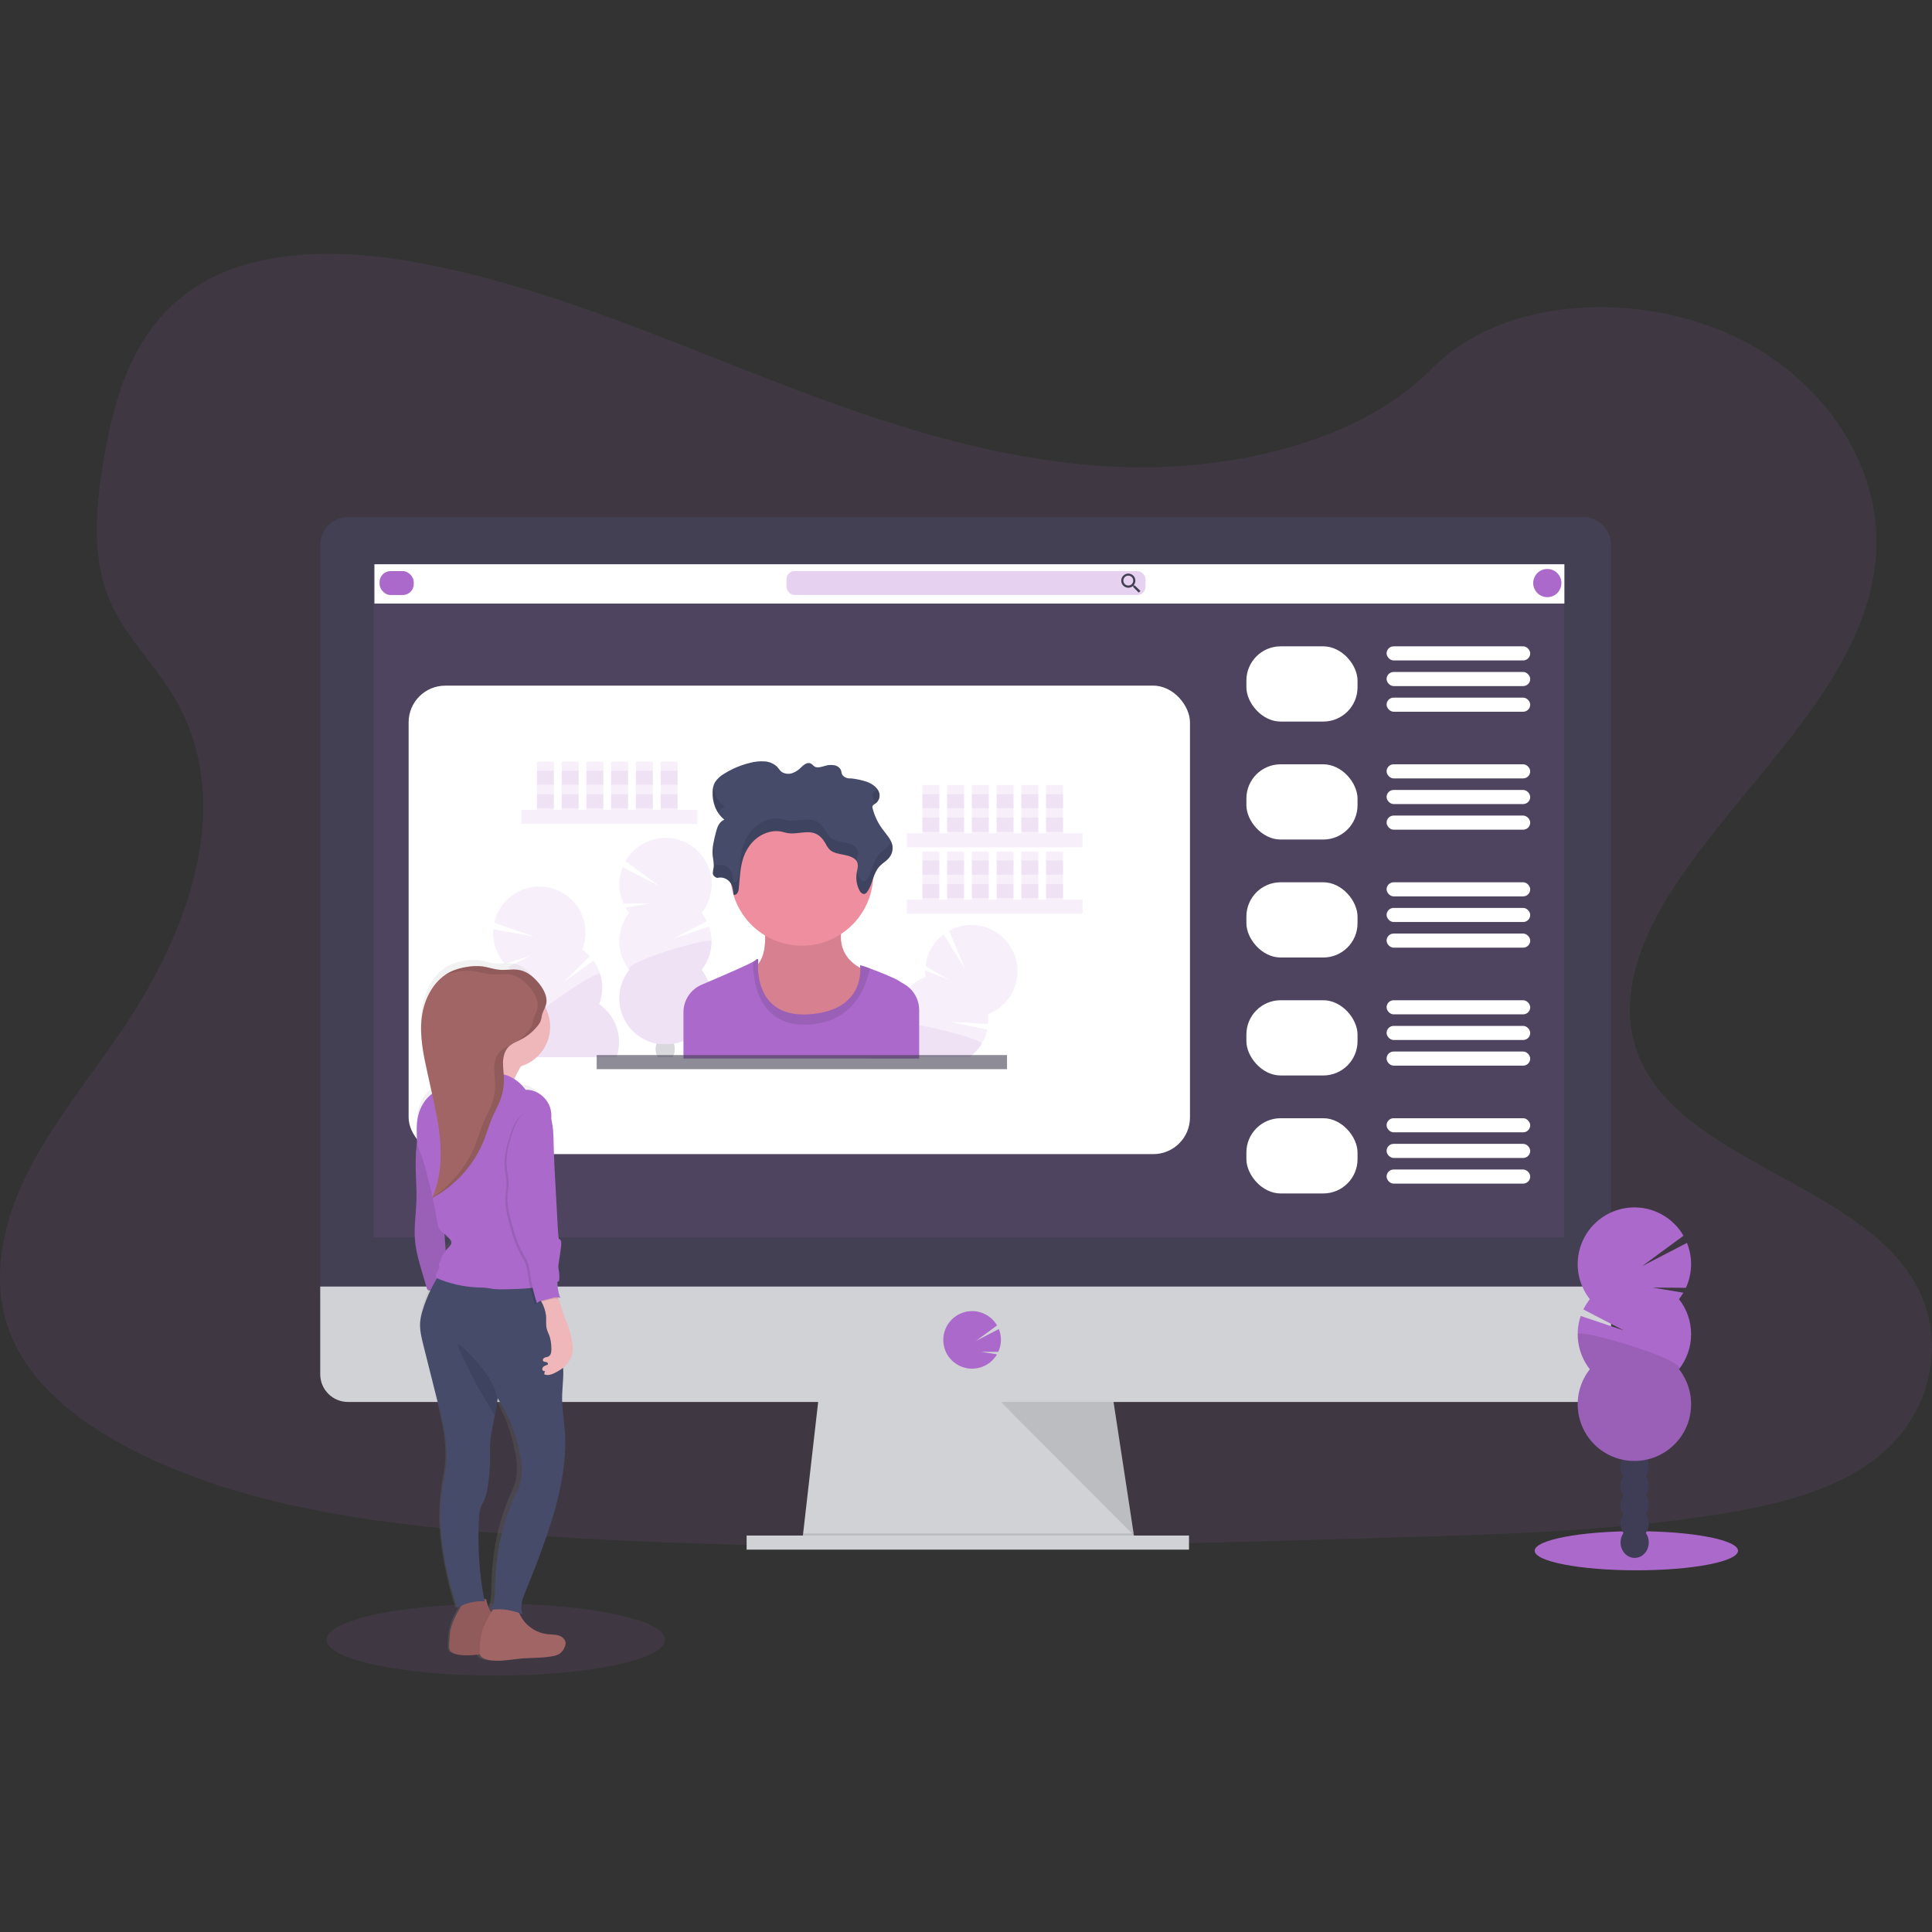 <?xml version="1.0" encoding="UTF-8"?>
<svg width="137px" height="137px" viewBox="0 0 137 137" version="1.1" xmlns="http://www.w3.org/2000/svg" xmlns:xlink="http://www.w3.org/1999/xlink">
    <rect x="0" y="0" width="137" height="137" fill="#333333" stroke="none"/>
    <title>Communicate_illustrations</title>
    <defs>
        <linearGradient x1="50.039%" y1="99.991%" x2="50.039%" y2="0.008%" id="linearGradient-1">
            <stop stop-color="#808080" stop-opacity="0.25" offset="0%"></stop>
            <stop stop-color="#808080" stop-opacity="0.12" offset="54%"></stop>
            <stop stop-color="#808080" stop-opacity="0.1" offset="100%"></stop>
        </linearGradient>
    </defs>
    <g id="Communicate_illustrations" stroke="none" stroke-width="1" fill="none" fill-rule="evenodd">
        <g id="undraw_buy_house_560d-(5)" transform="translate(-765, 87)"></g>
        <g id="undraw_youtube_tutorial_2gn3-(1)" transform="translate(0, 18)" fill-rule="nonzero">
            <path d="M79.598,15.117 C70.816,14.813 62.45,11.976 54.463,8.875 C46.476,5.773 38.562,2.336 29.991,0.692 C24.477,-0.365 18.171,-0.512 13.729,2.442 C9.453,5.286 8.072,10.201 7.33,14.754 C6.771,18.182 6.443,21.785 7.973,24.999 C9.036,27.227 10.924,29.1 12.229,31.234 C16.77,38.661 13.563,47.818 8.638,55.068 C6.335,58.47 3.652,61.714 1.871,65.336 C0.09,68.957 -0.735,73.105 0.823,76.798 C2.369,80.459 6.05,83.209 10.037,85.142 C18.137,89.071 27.682,90.196 36.99,90.832 C57.595,92.236 78.308,91.63 98.966,91.024 C106.611,90.797 114.29,90.568 121.811,89.386 C125.987,88.73 130.298,87.688 133.329,85.173 C137.178,81.979 138.132,76.572 135.552,72.564 C131.227,65.849 119.264,64.18 116.24,56.973 C114.576,53.006 116.285,48.587 118.704,44.907 C123.893,37.013 132.591,30.089 133.049,21.066 C133.364,14.87 129.183,8.664 122.718,5.732 C115.941,2.659 106.545,3.046 101.545,8.133 C96.4,13.371 87.353,15.386 79.598,15.117 Z" id="Path" fill="#AB6ACB" opacity="0.1"></path>
            <polygon id="Path" fill="#D0D2D5" points="80.524 91.643 56.883 91.34 56.952 90.734 58.095 80.732 78.857 80.732 80.385 90.734 80.501 91.492"></polygon>
            <polygon id="Path" fill="#000000" opacity="0.1" points="80.501 91.492 68.704 91.492 56.883 91.34 56.952 90.734 80.385 90.734"></polygon>
            <rect id="Rectangle" fill="#D0D2D5" x="52.943" y="90.886" width="31.371" height="1"></rect>
            <path d="M114.243,20.655 C114.246,20.132 114.041,19.63 113.673,19.258 C113.304,18.886 112.804,18.676 112.281,18.673 L24.672,18.673 C24.149,18.675 23.648,18.886 23.279,19.257 C22.911,19.629 22.705,20.132 22.708,20.655 L22.708,73.758 L114.243,73.758 L114.243,20.655 Z" id="Path" fill="#444053"></path>
            <path d="M22.708,73.231 L22.708,79.45 C22.708,80.535 23.587,81.414 24.672,81.414 L112.281,81.414 C113.365,81.414 114.243,80.535 114.243,79.45 L114.243,73.231 L22.708,73.231 Z" id="Path" fill="#D0D2D5"></path>
            <rect id="Rectangle" fill="#AB6ACB" opacity="0.1" x="26.497" y="22.007" width="84.413" height="47.738"></rect>
            <path d="M68.93,79.054 C69.558,79.054 70.152,78.766 70.54,78.273 L70.54,78.273 C70.599,78.199 70.652,78.121 70.699,78.039 L69.577,77.855 L70.789,77.864 C71.025,77.352 71.039,76.765 70.828,76.242 L69.2,77.091 L70.702,75.988 C70.317,75.328 69.597,74.937 68.834,74.975 C68.071,75.013 67.393,75.472 67.075,76.167 C66.757,76.861 66.853,77.675 67.323,78.277 L67.323,78.277 C67.711,78.768 68.304,79.055 68.93,79.054 Z" id="Path" fill="#AB6ACB"></path>
            <polygon id="Path" fill="#000000" opacity="0.1" points="70.977 81.414 80.408 90.886 78.962 81.414"></polygon>
            <rect id="Rectangle" fill="#FFFFFF" x="28.976" y="30.62" width="55.406" height="33.219" rx="2.6"></rect>
            <rect id="Rectangle" fill="#FFFFFF" x="26.551" y="22.012" width="84.382" height="2.788"></rect>
            <rect id="Rectangle" fill="#AB6ACB" x="26.915" y="22.497" width="2.425" height="1.697" rx="0.78"></rect>
            <rect id="Rectangle" fill="#AB6ACB" opacity="0.3" x="55.77" y="22.497" width="25.46" height="1.697" rx="0.58"></rect>
            <path d="M80.475,23.52 L80.413,23.52 L80.39,23.501 C80.468,23.409 80.511,23.292 80.511,23.171 C80.509,22.894 80.283,22.671 80.006,22.673 C79.73,22.674 79.506,22.9 79.507,23.177 C79.508,23.454 79.734,23.677 80.01,23.677 C80.131,23.676 80.248,23.633 80.34,23.556 L80.363,23.575 L80.363,23.638 L80.751,24.026 L80.872,23.905 L80.475,23.52 Z M80.009,23.52 C79.867,23.521 79.739,23.436 79.685,23.305 C79.63,23.174 79.66,23.023 79.76,22.922 C79.861,22.822 80.012,22.792 80.143,22.846 C80.274,22.901 80.359,23.029 80.358,23.171 C80.359,23.264 80.322,23.353 80.257,23.419 C80.191,23.484 80.102,23.521 80.009,23.52 L80.009,23.52 Z" id="Shape" fill="#444053"></path>
            <circle id="Oval" fill="#AB6ACB" cx="109.721" cy="23.346" r="1"></circle>
            <rect id="Rectangle" fill="#FFFFFF" x="88.383" y="27.832" width="7.881" height="5.335" rx="2.43"></rect>
            <rect id="Rectangle" fill="#FFFFFF" x="98.325" y="27.832" width="10.184" height="1" rx="0.5"></rect>
            <rect id="Rectangle" fill="#FFFFFF" x="98.325" y="29.65" width="10.184" height="1" rx="0.5"></rect>
            <rect id="Rectangle" fill="#FFFFFF" x="98.325" y="31.469" width="10.184" height="1" rx="0.5"></rect>
            <rect id="Rectangle" fill="#FFFFFF" x="88.383" y="36.197" width="7.881" height="5.335" rx="2.43"></rect>
            <rect id="Rectangle" fill="#FFFFFF" x="98.325" y="36.197" width="10.184" height="1" rx="0.5"></rect>
            <rect id="Rectangle" fill="#FFFFFF" x="98.325" y="38.016" width="10.184" height="1" rx="0.5"></rect>
            <rect id="Rectangle" fill="#FFFFFF" x="98.325" y="39.834" width="10.184" height="1" rx="0.5"></rect>
            <rect id="Rectangle" fill="#FFFFFF" x="88.383" y="44.563" width="7.881" height="5.335" rx="2.43"></rect>
            <rect id="Rectangle" fill="#FFFFFF" x="98.325" y="44.563" width="10.184" height="1" rx="0.5"></rect>
            <rect id="Rectangle" fill="#FFFFFF" x="98.325" y="46.381" width="10.184" height="1" rx="0.5"></rect>
            <rect id="Rectangle" fill="#FFFFFF" x="98.325" y="48.2" width="10.184" height="1" rx="0.5"></rect>
            <rect id="Rectangle" fill="#FFFFFF" x="88.383" y="52.928" width="7.881" height="5.335" rx="2.43"></rect>
            <rect id="Rectangle" fill="#FFFFFF" x="98.325" y="52.928" width="10.184" height="1" rx="0.5"></rect>
            <rect id="Rectangle" fill="#FFFFFF" x="98.325" y="54.747" width="10.184" height="1" rx="0.5"></rect>
            <rect id="Rectangle" fill="#FFFFFF" x="98.325" y="56.565" width="10.184" height="1" rx="0.5"></rect>
            <rect id="Rectangle" fill="#FFFFFF" x="88.383" y="61.294" width="7.881" height="5.335" rx="2.43"></rect>
            <rect id="Rectangle" fill="#FFFFFF" x="98.325" y="61.294" width="10.184" height="1" rx="0.5"></rect>
            <rect id="Rectangle" fill="#FFFFFF" x="98.325" y="63.112" width="10.184" height="1" rx="0.5"></rect>
            <rect id="Rectangle" fill="#FFFFFF" x="98.325" y="64.931" width="10.184" height="1" rx="0.5"></rect>
            <rect id="Rectangle" fill="#AB6ACB" opacity="0.1" x="36.968" y="39.423" width="12.467" height="1"></rect>
            <rect id="Rectangle" fill="#AB6ACB" opacity="0.1" x="38.076" y="36.007" width="1.2" height="3.417"></rect>
            <rect id="Rectangle" fill="#AB6ACB" opacity="0.1" x="39.831" y="36.007" width="1.2" height="3.417"></rect>
            <rect id="Rectangle" fill="#AB6ACB" opacity="0.1" x="41.585" y="36.007" width="1.2" height="3.417"></rect>
            <rect id="Rectangle" fill="#AB6ACB" opacity="0.1" x="43.339" y="36.007" width="1.2" height="3.417"></rect>
            <rect id="Rectangle" fill="#AB6ACB" opacity="0.1" x="45.094" y="36.007" width="1.2" height="3.417"></rect>
            <rect id="Rectangle" fill="#AB6ACB" opacity="0.1" x="46.849" y="36.007" width="1.2" height="3.417"></rect>
            <rect id="Rectangle" fill="#AB6ACB" opacity="0.1" x="38.076" y="36.653" width="1.2" height="1"></rect>
            <rect id="Rectangle" fill="#AB6ACB" opacity="0.1" x="39.831" y="36.653" width="1.2" height="1"></rect>
            <rect id="Rectangle" fill="#AB6ACB" opacity="0.1" x="41.585" y="36.653" width="1.2" height="1"></rect>
            <rect id="Rectangle" fill="#AB6ACB" opacity="0.1" x="43.339" y="36.653" width="1.2" height="1"></rect>
            <rect id="Rectangle" fill="#AB6ACB" opacity="0.1" x="45.094" y="36.653" width="1.2" height="1"></rect>
            <rect id="Rectangle" fill="#AB6ACB" opacity="0.1" x="46.849" y="36.653" width="1.2" height="1"></rect>
            <rect id="Rectangle" fill="#AB6ACB" opacity="0.1" x="38.076" y="38.315" width="1.2" height="1"></rect>
            <rect id="Rectangle" fill="#AB6ACB" opacity="0.1" x="39.831" y="38.315" width="1.2" height="1"></rect>
            <rect id="Rectangle" fill="#AB6ACB" opacity="0.1" x="41.585" y="38.315" width="1.2" height="1"></rect>
            <rect id="Rectangle" fill="#AB6ACB" opacity="0.1" x="43.339" y="38.315" width="1.2" height="1"></rect>
            <rect id="Rectangle" fill="#AB6ACB" opacity="0.1" x="45.094" y="38.315" width="1.2" height="1"></rect>
            <rect id="Rectangle" fill="#AB6ACB" opacity="0.1" x="46.849" y="38.315" width="1.2" height="1"></rect>
            <rect id="Rectangle" fill="#AB6ACB" opacity="0.1" x="64.301" y="41.085" width="12.467" height="1"></rect>
            <rect id="Rectangle" fill="#AB6ACB" opacity="0.1" x="65.41" y="37.669" width="1.2" height="3.417"></rect>
            <rect id="Rectangle" fill="#AB6ACB" opacity="0.1" x="67.164" y="37.669" width="1.2" height="3.417"></rect>
            <rect id="Rectangle" fill="#AB6ACB" opacity="0.1" x="68.918" y="37.669" width="1.2" height="3.417"></rect>
            <rect id="Rectangle" fill="#AB6ACB" opacity="0.1" x="70.674" y="37.669" width="1.2" height="3.417"></rect>
            <rect id="Rectangle" fill="#AB6ACB" opacity="0.1" x="72.428" y="37.669" width="1.2" height="3.417"></rect>
            <rect id="Rectangle" fill="#AB6ACB" opacity="0.1" x="74.182" y="37.669" width="1.2" height="3.417"></rect>
            <rect id="Rectangle" fill="#AB6ACB" opacity="0.1" x="65.41" y="38.315" width="1.2" height="1"></rect>
            <rect id="Rectangle" fill="#AB6ACB" opacity="0.1" x="67.164" y="38.315" width="1.2" height="1"></rect>
            <rect id="Rectangle" fill="#AB6ACB" opacity="0.1" x="68.918" y="38.315" width="1.2" height="1"></rect>
            <rect id="Rectangle" fill="#AB6ACB" opacity="0.1" x="70.674" y="38.315" width="1.2" height="1"></rect>
            <rect id="Rectangle" fill="#AB6ACB" opacity="0.1" x="72.428" y="38.315" width="1.2" height="1"></rect>
            <rect id="Rectangle" fill="#AB6ACB" opacity="0.1" x="74.182" y="38.315" width="1.2" height="1"></rect>
            <rect id="Rectangle" fill="#AB6ACB" opacity="0.1" x="65.41" y="39.977" width="1.2" height="1"></rect>
            <rect id="Rectangle" fill="#AB6ACB" opacity="0.1" x="67.164" y="39.977" width="1.2" height="1"></rect>
            <rect id="Rectangle" fill="#AB6ACB" opacity="0.1" x="68.918" y="39.977" width="1.2" height="1"></rect>
            <rect id="Rectangle" fill="#AB6ACB" opacity="0.1" x="70.674" y="39.977" width="1.2" height="1"></rect>
            <rect id="Rectangle" fill="#AB6ACB" opacity="0.1" x="72.428" y="39.977" width="1.2" height="1"></rect>
            <rect id="Rectangle" fill="#AB6ACB" opacity="0.1" x="74.182" y="39.977" width="1.2" height="1"></rect>
            <rect id="Rectangle" fill="#AB6ACB" opacity="0.1" x="64.301" y="45.794" width="12.467" height="1"></rect>
            <rect id="Rectangle" fill="#AB6ACB" opacity="0.1" x="65.41" y="42.378" width="1.2" height="3.417"></rect>
            <rect id="Rectangle" fill="#AB6ACB" opacity="0.1" x="67.164" y="42.378" width="1.2" height="3.417"></rect>
            <rect id="Rectangle" fill="#AB6ACB" opacity="0.1" x="68.918" y="42.378" width="1.2" height="3.417"></rect>
            <rect id="Rectangle" fill="#AB6ACB" opacity="0.1" x="70.674" y="42.378" width="1.2" height="3.417"></rect>
            <rect id="Rectangle" fill="#AB6ACB" opacity="0.1" x="72.428" y="42.378" width="1.2" height="3.417"></rect>
            <rect id="Rectangle" fill="#AB6ACB" opacity="0.1" x="74.182" y="42.378" width="1.2" height="3.417"></rect>
            <rect id="Rectangle" fill="#AB6ACB" opacity="0.1" x="65.41" y="43.024" width="1.2" height="1"></rect>
            <rect id="Rectangle" fill="#AB6ACB" opacity="0.1" x="67.164" y="43.024" width="1.2" height="1"></rect>
            <rect id="Rectangle" fill="#AB6ACB" opacity="0.1" x="68.918" y="43.024" width="1.2" height="1"></rect>
            <rect id="Rectangle" fill="#AB6ACB" opacity="0.1" x="70.674" y="43.024" width="1.2" height="1"></rect>
            <rect id="Rectangle" fill="#AB6ACB" opacity="0.1" x="72.428" y="43.024" width="1.2" height="1"></rect>
            <rect id="Rectangle" fill="#AB6ACB" opacity="0.1" x="74.182" y="43.024" width="1.2" height="1"></rect>
            <rect id="Rectangle" fill="#AB6ACB" opacity="0.1" x="65.41" y="44.686" width="1.2" height="1"></rect>
            <rect id="Rectangle" fill="#AB6ACB" opacity="0.1" x="67.164" y="44.686" width="1.2" height="1"></rect>
            <rect id="Rectangle" fill="#AB6ACB" opacity="0.1" x="68.918" y="44.686" width="1.2" height="1"></rect>
            <rect id="Rectangle" fill="#AB6ACB" opacity="0.1" x="70.674" y="44.686" width="1.2" height="1"></rect>
            <rect id="Rectangle" fill="#AB6ACB" opacity="0.1" x="72.428" y="44.686" width="1.2" height="1"></rect>
            <rect id="Rectangle" fill="#AB6ACB" opacity="0.1" x="74.182" y="44.686" width="1.2" height="1"></rect>
            <path d="M44.616,46.73 C44.523,46.611 44.438,46.486 44.361,46.356 L46.157,46.061 L44.217,46.076 C43.841,45.257 43.818,44.32 44.154,43.484 L46.755,44.832 L44.353,43.066 C44.962,41.998 46.119,41.361 47.348,41.417 C48.576,41.474 49.67,42.215 50.178,43.335 C50.686,44.455 50.523,45.766 49.756,46.728 C49.903,46.912 50.028,47.112 50.13,47.324 L47.8,48.537 L50.284,47.704 C50.637,48.75 50.439,49.904 49.756,50.772 C50.814,52.114 50.663,54.043 49.408,55.203 C48.154,56.363 46.218,56.363 44.964,55.203 C43.71,54.043 43.558,52.114 44.616,50.772 C43.683,49.585 43.683,47.914 44.616,46.727 L44.616,46.73 Z" id="Path" fill="#AB6ACB" opacity="0.1"></path>
            <path d="M50.457,48.753 C50.457,49.486 50.21,50.197 49.756,50.772 C50.814,52.114 50.663,54.043 49.408,55.203 C48.154,56.363 46.218,56.363 44.964,55.203 C43.71,54.043 43.558,52.114 44.616,50.772 C44.176,50.218 50.457,48.385 50.457,48.753 Z" id="Path" fill="#AB6ACB" opacity="0.1"></path>
            <path d="M47.71,56.941 C47.716,56.95 47.721,56.959 47.726,56.968 L46.615,56.968 C46.621,56.959 46.625,56.95 46.631,56.941 C46.535,56.775 46.486,56.586 46.488,56.394 C46.487,56.263 46.51,56.132 46.555,56.009 L46.555,56.009 C46.616,56.018 46.693,56.029 46.781,56.039 C47.039,56.065 47.298,56.065 47.556,56.039 C47.63,56.032 47.707,56.022 47.785,56.01 C47.785,56.012 47.785,56.014 47.785,56.016 C47.829,56.138 47.851,56.266 47.851,56.396 C47.853,56.587 47.804,56.775 47.71,56.941 Z" id="Path" fill="#3F3D56" opacity="0.2"></path>
            <path d="M43.719,56.968 L37.536,56.968 C37.522,56.933 37.51,56.895 37.499,56.859 C37.281,56.158 37.307,55.404 37.571,54.72 C36.328,53.861 35.835,52.264 36.377,50.854 C36.252,50.768 36.134,50.674 36.024,50.571 L37.651,49.76 L35.801,50.347 C35.199,49.676 34.901,48.787 34.976,47.889 L37.863,48.411 L35.048,47.432 C35.313,46.23 36.23,45.277 37.422,44.968 C38.614,44.658 39.879,45.044 40.695,45.966 C41.512,46.888 41.742,48.19 41.29,49.336 C41.486,49.472 41.666,49.628 41.827,49.803 L39.958,51.647 L42.086,50.117 C42.733,51.013 42.885,52.176 42.488,53.208 C43.695,54.044 44.198,55.58 43.719,56.968 Z" id="Path" fill="#AB6ACB" opacity="0.1"></path>
            <path d="M43.719,56.968 L37.536,56.968 C37.522,56.933 37.51,56.895 37.499,56.859 C37.281,56.158 37.307,55.404 37.571,54.72 C36.989,54.317 42.448,50.711 42.556,51.062 C42.774,51.763 42.749,52.517 42.485,53.202 C43.695,54.037 44.2,55.578 43.719,56.968 Z" id="Path" fill="#AB6ACB" opacity="0.1"></path>
            <path d="M71.695,52.538 C71.319,53.168 70.742,53.653 70.057,53.915 C70.086,54.148 70.09,54.384 70.07,54.618 L67.45,54.461 L70.009,55.016 C69.934,55.365 69.802,55.699 69.619,56.005 C69.396,56.38 69.099,56.706 68.746,56.963 L65.179,56.963 L65.179,57.056 L61.542,57.056 C61.549,57.025 61.557,56.994 61.565,56.963 C61.834,55.945 62.576,55.119 63.56,54.743 C63.368,53.245 64.226,51.811 65.636,51.271 C65.617,51.121 65.608,50.97 65.61,50.819 L67.301,51.487 L65.628,50.503 C65.728,49.608 66.192,48.793 66.912,48.251 L68.453,50.746 L67.297,47.998 C68.591,47.283 70.204,47.523 71.233,48.585 C72.262,49.647 72.451,51.267 71.695,52.538 L71.695,52.538 Z" id="Path" fill="#AB6ACB" opacity="0.1"></path>
            <path d="M69.619,56.01 C69.396,56.385 69.099,56.711 68.746,56.968 L65.179,56.968 L65.179,57.061 L61.542,57.061 C61.549,57.03 61.557,56.999 61.565,56.968 C61.834,55.95 62.576,55.124 63.56,54.748 C63.529,54.505 64.234,54.542 65.173,54.699 C67.015,55.009 69.744,55.801 69.619,56.01 Z" id="Path" fill="#AB6ACB" opacity="0.1"></path>
            <path d="M54.159,47.28 C54.159,47.28 54.607,49.704 53.606,50.496 C52.604,51.288 54.454,56.033 57.507,55.479 C60.56,54.925 61.804,50.945 61.804,50.945 C61.804,50.945 58.746,50.312 59.88,47.095 L54.159,47.28 Z" id="Path" fill="#EE8E9E"></path>
            <path d="M54.159,47.28 C54.159,47.28 54.607,49.704 53.606,50.496 C52.604,51.288 54.454,56.033 57.507,55.479 C60.56,54.925 61.804,50.945 61.804,50.945 C61.804,50.945 58.746,50.312 59.88,47.095 L54.159,47.28 Z" id="Path" fill="#000000" opacity="0.1"></path>
            <circle id="Oval" fill="#EE8E9E" cx="56.861" cy="43.998" r="5.062"></circle>
            <path d="M65.179,53.62 L65.179,57.061 L48.465,57.061 L48.465,53.777 C48.465,52.925 48.975,52.157 49.759,51.825 L50.238,51.621 C51.45,51.105 52.923,50.463 53.405,50.197 C53.457,50.17 53.507,50.138 53.552,50.101 C53.816,49.838 53.763,50.18 53.763,50.18 C53.763,50.18 53.756,50.245 53.751,50.358 C53.722,51.133 53.834,54.177 57.402,53.923 C60.883,53.681 61.039,51.327 61.004,50.634 C61.002,50.57 60.997,50.506 60.988,50.443 C61.229,50.5 61.464,50.577 61.692,50.673 C62.42,50.942 63.494,51.374 63.781,51.577 C63.871,51.641 63.98,51.706 64.099,51.773 C64.234,51.848 64.36,51.938 64.475,52.041 C64.923,52.443 65.179,53.018 65.179,53.62 L65.179,53.62 Z" id="Path" fill="#AB6ACB"></path>
            <path d="M61.692,50.673 C61.398,52.038 60.473,54.595 57.139,54.662 C53.586,54.732 53.38,51.199 53.403,50.197 C53.457,50.171 53.507,50.139 53.552,50.101 C53.817,49.838 53.763,50.18 53.763,50.18 C53.763,50.18 53.316,54.213 57.401,53.923 C61.485,53.634 60.983,50.444 60.983,50.444 C60.983,50.424 61.287,50.53 61.692,50.673 Z" id="Path" fill="#000000" opacity="0.1"></path>
            <path d="M50.869,44.251 C51.213,44.165 51.575,44.297 51.782,44.584 C51.967,44.843 51.995,45.154 52.018,45.452 C52.237,45.499 52.361,45.25 52.381,45.062 C52.463,44.297 52.469,43.518 52.726,42.778 C52.983,42.038 53.544,41.323 54.406,41.041 C54.701,40.939 55.015,40.909 55.324,40.953 C55.507,40.984 55.679,41.048 55.861,41.075 C56.491,41.179 57.176,40.881 57.767,41.088 C58.138,41.219 58.373,41.521 58.546,41.823 C58.622,41.985 58.724,42.134 58.849,42.263 C59.1,42.488 59.493,42.546 59.853,42.617 C60.213,42.687 60.606,42.809 60.76,43.087 C60.898,43.338 60.796,43.628 60.75,43.899 C60.679,44.33 60.751,44.771 60.955,45.157 C61.022,45.278 61.158,45.425 61.319,45.385 C61.391,45.36 61.452,45.311 61.491,45.245 C61.905,44.666 61.894,43.912 62.413,43.389 C62.586,43.214 62.81,43.079 62.979,42.904 C63.238,42.641 63.348,42.266 63.272,41.905 C63.179,41.505 62.859,41.178 62.601,40.826 C62.265,40.381 62.021,39.873 61.882,39.334 C61.857,39.271 61.857,39.201 61.882,39.138 C61.931,39.075 61.994,39.023 62.066,38.988 C62.357,38.793 62.457,38.413 62.301,38.099 C62.154,37.8 61.832,37.572 61.468,37.436 C61.099,37.315 60.718,37.234 60.332,37.194 C60.078,37.23 59.779,37.086 59.7,36.882 C59.665,36.791 59.665,36.693 59.63,36.602 C59.533,36.417 59.352,36.29 59.145,36.263 C58.928,36.227 58.706,36.243 58.497,36.309 C58.254,36.377 57.979,36.478 57.769,36.36 C57.659,36.298 57.598,36.185 57.479,36.134 C57.237,36.032 56.987,36.238 56.814,36.408 C56.647,36.586 56.442,36.724 56.214,36.812 C55.97,36.905 55.698,36.886 55.469,36.762 C55.303,36.657 55.219,36.487 55.087,36.352 C54.838,36.13 54.518,36.001 54.184,35.989 C53.84,35.97 53.496,36.008 53.164,36.1 C52.532,36.254 51.927,36.508 51.374,36.852 C51.095,37.005 50.859,37.224 50.686,37.491 C50.584,37.695 50.531,37.921 50.532,38.149 C50.506,38.866 50.743,39.62 51.363,40.122 C50.985,40.279 50.857,40.666 50.769,41.009 C50.627,41.557 50.485,42.114 50.538,42.671 C50.565,42.96 50.644,43.248 50.601,43.536 C50.567,43.671 50.549,43.81 50.546,43.949 C50.582,44.106 50.71,44.226 50.869,44.251 L50.869,44.251 Z" id="Path" fill="#454B69"></path>
            <g id="Group" opacity="0.1" transform="translate(50.435, 37.705)" fill="#000000">
                <path d="M12.758,3.974 C12.704,4.093 12.63,4.202 12.54,4.297 C12.371,4.474 12.147,4.611 11.974,4.782 C11.455,5.301 11.466,6.06 11.052,6.639 C11.014,6.705 10.952,6.754 10.88,6.777 C10.722,6.818 10.587,6.675 10.516,6.549 C10.436,6.396 10.375,6.233 10.336,6.064 C10.327,6.107 10.319,6.149 10.311,6.186 C10.24,6.616 10.312,7.058 10.516,7.443 C10.583,7.564 10.719,7.711 10.88,7.671 C10.952,7.646 11.013,7.597 11.052,7.531 C11.466,6.952 11.455,6.198 11.974,5.675 C12.147,5.501 12.371,5.365 12.54,5.19 C12.799,4.927 12.909,4.552 12.833,4.191 C12.815,4.117 12.789,4.044 12.758,3.974 Z" id="Path"></path>
                <path d="M11.628,0.386 C11.556,0.42 11.492,0.472 11.444,0.536 C11.42,0.598 11.42,0.667 11.444,0.73 C11.492,0.918 11.553,1.103 11.627,1.283 L11.627,1.283 C11.918,1.088 12.018,0.707 11.862,0.394 C11.838,0.344 11.81,0.297 11.777,0.252 C11.734,0.304 11.684,0.348 11.628,0.386 Z" id="Path"></path>
                <path d="M0.935,1.509 C0.505,1.156 0.222,0.655 0.141,0.104 C0.119,0.213 0.107,0.323 0.104,0.434 C0.076,0.963 0.216,1.488 0.503,1.934 C0.59,1.744 0.744,1.593 0.935,1.509 L0.935,1.509 Z" id="Path"></path>
                <path d="M10.315,5.301 C10.361,5.028 10.463,4.738 10.325,4.488 C10.171,4.209 9.778,4.088 9.418,4.018 C9.058,3.948 8.665,3.888 8.414,3.664 C8.289,3.535 8.186,3.387 8.111,3.224 C7.94,2.922 7.702,2.618 7.331,2.489 C6.741,2.282 6.056,2.579 5.425,2.476 C5.244,2.445 5.071,2.382 4.888,2.354 C4.58,2.309 4.265,2.339 3.971,2.442 C3.109,2.725 2.547,3.441 2.29,4.179 C2.033,4.917 2.027,5.697 1.946,6.463 C1.925,6.65 1.802,6.9 1.582,6.854 C1.559,6.554 1.531,6.247 1.347,5.984 C1.139,5.697 0.778,5.566 0.434,5.652 C0.332,5.629 0.242,5.571 0.178,5.488 C0.192,5.6 0.192,5.712 0.178,5.823 C0.144,5.958 0.125,6.097 0.122,6.237 C0.154,6.395 0.28,6.519 0.439,6.548 C0.783,6.462 1.144,6.594 1.352,6.882 C1.536,7.14 1.564,7.451 1.587,7.75 C1.806,7.796 1.93,7.547 1.951,7.359 C2.032,6.594 2.038,5.815 2.295,5.075 C2.552,4.336 3.113,3.62 3.975,3.338 C4.27,3.236 4.585,3.206 4.893,3.25 C5.076,3.281 5.248,3.345 5.43,3.372 C6.061,3.476 6.746,3.178 7.336,3.385 C7.707,3.516 7.942,3.818 8.116,4.12 C8.191,4.282 8.294,4.431 8.419,4.56 C8.67,4.785 9.063,4.843 9.423,4.914 C9.783,4.984 10.15,5.098 10.311,5.355 C10.305,5.337 10.311,5.319 10.315,5.301 Z" id="Path"></path>
                <path d="M0.173,4.924 C0.193,4.698 0.18,4.47 0.133,4.248 C0.098,4.482 0.09,4.72 0.11,4.956 C0.11,5.017 0.124,5.077 0.132,5.137 C0.145,5.065 0.164,4.995 0.173,4.924 Z" id="Path"></path>
            </g>
            <rect id="Rectangle" fill="#444053" opacity="0.6" x="42.312" y="56.815" width="29.097" height="1"></rect>
            <ellipse id="Oval" fill="#AB6ACB" cx="116.035" cy="91.965" rx="7.21" ry="1.387"></ellipse>
            <ellipse id="Oval" fill="#3F3D56" cx="115.915" cy="91.375" rx="1" ry="1.098"></ellipse>
            <ellipse id="Oval" fill="#3F3D56" cx="115.915" cy="90.032" rx="1" ry="1.098"></ellipse>
            <ellipse id="Oval" fill="#3F3D56" cx="115.915" cy="88.69" rx="1" ry="1.098"></ellipse>
            <ellipse id="Oval" fill="#3F3D56" cx="115.915" cy="87.347" rx="1" ry="1.098"></ellipse>
            <ellipse id="Oval" fill="#3F3D56" cx="115.915" cy="86.003" rx="1" ry="1.098"></ellipse>
            <ellipse id="Oval" fill="#3F3D56" cx="115.915" cy="84.66" rx="1" ry="1.098"></ellipse>
            <ellipse id="Oval" fill="#3F3D56" cx="115.915" cy="83.317" rx="1" ry="1.098"></ellipse>
            <path d="M119.057,74.127 C119.171,73.98 119.276,73.826 119.369,73.666 L117.163,73.302 L119.549,73.32 C120.011,72.314 120.038,71.162 119.625,70.134 L116.427,71.795 L119.378,69.626 C118.624,68.323 117.206,67.55 115.703,67.623 C114.2,67.696 112.863,68.602 112.238,69.971 C111.613,71.34 111.806,72.944 112.736,74.127 C112.559,74.352 112.405,74.596 112.278,74.854 L115.142,76.342 L112.089,75.317 C111.654,76.604 111.897,78.024 112.736,79.093 C111.441,80.741 111.629,83.108 113.17,84.531 C114.71,85.953 117.085,85.953 118.625,84.531 C120.165,83.108 120.353,80.741 119.058,79.093 C120.204,77.634 120.204,75.581 119.058,74.122 L119.057,74.127 Z" id="Path" fill="#AB6ACB"></path>
            <path d="M111.877,76.612 C111.875,77.514 112.178,78.39 112.736,79.097 C111.441,80.746 111.629,83.113 113.17,84.535 C114.71,85.958 117.085,85.958 118.625,84.535 C120.165,83.113 120.353,80.746 119.058,79.097 C119.596,78.415 111.877,76.161 111.877,76.612 Z" id="Path" fill="#000000" opacity="0.1"></path>
            <ellipse id="Oval" fill="#AB6ACB" opacity="0.1" cx="35.159" cy="98.271" rx="12.003" ry="2.546"></ellipse>
            <path d="M39.178,97.976 C38.936,97.887 38.676,97.902 38.423,97.874 C37.897,97.813 37.407,97.575 37.034,97.2 C36.794,96.957 36.605,96.668 36.478,96.351 C36.558,96.38 36.638,96.41 36.721,96.443 C36.478,95.877 36.733,95.242 36.956,94.669 C37.334,93.7 37.692,92.724 38.029,91.744 C38.878,89.26 39.605,86.676 39.589,84.033 C39.589,83.078 39.414,82.175 39.38,81.22 C39.354,80.512 39.463,79.806 39.458,79.096 C39.458,78.997 39.458,78.899 39.451,78.799 C39.891,78.414 40.127,77.847 40.09,77.264 C40.078,77.114 40.056,76.965 40.026,76.818 C39.983,76.562 39.926,76.309 39.856,76.059 C39.776,75.796 39.667,75.544 39.574,75.287 C39.393,74.789 39.271,74.27 39.117,73.763 C39.174,73.769 39.229,73.784 39.281,73.808 C39.243,73.762 39.216,73.708 39.204,73.649 C39.113,73.326 39.064,72.994 39.058,72.658 L39.161,72.612 C39.208,72.285 39.191,71.952 39.112,71.632 C39.17,71.111 39.261,70.588 39.317,70.07 C39.337,69.876 39.329,69.632 39.15,69.585 C39.114,69.307 39.1,69.026 39.085,68.746 C39.034,67.769 38.984,66.792 38.933,65.816 C38.883,64.835 38.832,63.855 38.812,62.873 C38.799,62.25 38.792,61.605 38.644,61.009 C38.669,60.723 38.64,60.435 38.558,60.16 C38.332,59.446 37.631,58.88 36.921,58.92 C36.709,58.617 36.447,58.352 36.146,58.136 C36.288,57.819 36.458,57.492 36.597,57.234 C37.734,56.865 38.566,55.743 38.566,54.41 C38.568,53.921 38.454,53.44 38.233,53.004 C38.254,52.951 38.271,52.896 38.286,52.841 C38.347,52.579 38.328,52.305 38.231,52.054 C38.197,51.958 38.157,51.864 38.11,51.773 C38.079,51.712 38.045,51.651 38.01,51.593 L37.948,51.5 C37.91,51.443 37.871,51.388 37.827,51.335 C37.74,51.219 37.648,51.108 37.55,51.003 C37.429,50.872 37.296,50.754 37.152,50.649 C36.958,50.504 36.735,50.401 36.498,50.347 C36.361,50.32 36.221,50.307 36.082,50.309 C35.998,50.309 35.913,50.309 35.83,50.317 C35.66,50.326 35.491,50.338 35.323,50.337 C35.267,50.337 35.21,50.337 35.154,50.329 C34.858,50.289 34.564,50.228 34.277,50.146 L34.131,50.115 C34.081,50.106 34.033,50.097 33.983,50.091 C33.85,50.073 33.716,50.065 33.582,50.067 L33.447,50.067 C33.313,50.073 33.179,50.087 33.046,50.108 L32.913,50.129 C32.576,50.181 32.248,50.279 31.937,50.418 C31.897,50.437 31.856,50.457 31.816,50.479 L31.791,50.492 C31.759,50.509 31.726,50.528 31.694,50.547 L31.676,50.558 L31.573,50.623 L31.565,50.629 C30.602,51.277 30.033,52.504 29.889,53.721 C29.728,55.087 30.01,56.465 30.293,57.809 L30.547,59.022 C30.558,59.076 30.57,59.129 30.581,59.184 C30.223,59.478 29.948,59.86 29.782,60.292 C29.54,60.898 29.534,61.554 29.553,62.211 C29.553,62.345 29.56,62.478 29.574,62.611 C29.544,62.864 29.517,63.117 29.5,63.372 C29.423,64.548 29.567,65.73 29.529,66.908 C29.5,67.816 29.363,68.727 29.43,69.629 C29.488,70.429 29.702,71.205 29.914,71.977 L30.22,73.078 C30.23,73.135 30.257,73.188 30.296,73.23 C30.347,73.263 30.408,73.276 30.467,73.265 C30.269,73.716 30.102,74.181 29.97,74.657 C29.879,74.948 29.819,75.247 29.791,75.551 C29.751,76.107 29.879,76.658 30.008,77.198 C30.202,78.006 30.395,78.817 30.587,79.632 C30.723,80.202 30.859,80.771 30.994,81.34 C31.26,82.463 31.528,83.593 31.578,84.748 C31.606,85.329 31.565,85.91 31.457,86.481 C31.107,88.19 31.056,89.947 31.306,91.674 C31.509,93.13 31.837,94.567 32.287,95.967 C32.385,95.915 32.485,95.866 32.587,95.821 L32.544,95.9 C32.404,96.142 32.275,96.391 32.156,96.646 C32.076,96.811 32.007,96.982 31.949,97.156 C31.794,97.641 31.769,98.157 31.748,98.668 C31.737,98.766 31.745,98.865 31.773,98.96 C31.84,99.143 32.031,99.236 32.21,99.287 C32.733,99.437 33.278,99.383 33.822,99.313 C33.825,99.325 33.828,99.337 33.833,99.348 C33.9,99.531 34.09,99.624 34.269,99.675 C35.019,99.889 35.809,99.688 36.581,99.615 C37.354,99.542 38.113,99.595 38.856,99.417 C38.967,99.393 39.073,99.353 39.171,99.296 C39.362,99.162 39.502,98.968 39.569,98.744 C39.592,98.686 39.608,98.626 39.615,98.564 C39.645,98.298 39.418,98.064 39.178,97.976 Z M36.614,86.748 C36.572,87.032 36.491,87.308 36.372,87.57 C35.788,88.81 35.37,90.121 35.128,91.47 C34.969,92.361 34.877,93.263 34.853,94.167 C34.84,94.834 34.866,95.533 34.588,96.132 L34.689,96.116 C34.657,96.174 34.627,96.237 34.598,96.283 L34.583,96.31 C34.415,96.024 34.303,95.709 34.252,95.381 C34.252,95.37 34.198,95.362 34.114,95.357 C33.771,93.442 33.653,91.493 33.76,89.551 C33.762,89.315 33.794,89.081 33.857,88.854 C33.919,88.658 34.023,88.48 34.1,88.291 C34.221,87.973 34.302,87.642 34.342,87.304 C34.474,86.441 34.525,85.568 34.495,84.695 C34.466,83.872 34.656,83.054 34.819,82.234 C34.896,81.845 34.968,81.454 35.007,81.064 L35.014,80.985 C35.735,82.175 36.239,83.484 36.503,84.85 C36.649,85.472 36.687,86.114 36.614,86.748 Z M31.425,69.226 L31.464,69.26 C31.581,69.363 31.689,69.476 31.786,69.598 C31.835,69.652 31.87,69.716 31.888,69.785 C31.925,69.962 31.778,70.112 31.658,70.242 C31.606,70.298 31.557,70.358 31.511,70.419 C31.485,70.022 31.458,69.624 31.429,69.226 L31.425,69.226 Z" id="Shape" fill="url(#linearGradient-1)"></path>
            <path d="M29.747,61.627 L29.614,62.656 C29.569,63.005 29.524,63.353 29.5,63.704 C29.419,64.87 29.569,66.041 29.53,67.21 C29.499,68.11 29.356,69.008 29.425,69.906 C29.487,70.699 29.712,71.47 29.938,72.234 L30.258,73.325 C30.269,73.382 30.296,73.435 30.338,73.476 C30.399,73.512 30.473,73.524 30.543,73.508 L31.963,73.38 C31.873,72.963 31.772,72.531 31.721,72.103 C31.682,71.769 31.659,71.432 31.635,71.095 C31.56,70.045 31.474,68.995 31.392,67.942 L31.241,66.099 C31.177,65.299 31.11,64.495 30.909,63.718 C30.707,62.933 30.307,62.213 29.747,61.627 Z" id="Path" fill="#AB6ACB"></path>
            <path d="M29.747,61.627 L29.614,62.656 C29.569,63.005 29.524,63.353 29.5,63.704 C29.419,64.87 29.569,66.041 29.53,67.21 C29.499,68.11 29.356,69.008 29.425,69.906 C29.487,70.699 29.712,71.47 29.938,72.234 L30.258,73.325 C30.269,73.382 30.296,73.435 30.338,73.476 C30.399,73.512 30.473,73.524 30.543,73.508 L31.963,73.38 C31.873,72.963 31.772,72.531 31.721,72.103 C31.682,71.769 31.659,71.432 31.635,71.095 C31.56,70.045 31.474,68.995 31.392,67.942 L31.241,66.099 C31.177,65.299 31.11,64.495 30.909,63.718 C30.707,62.933 30.307,62.213 29.747,61.627 Z" id="Path" fill="#000000" opacity="0.1"></path>
            <path d="M32.279,96.667 C32.195,96.832 32.122,97.001 32.06,97.174 C31.898,97.653 31.874,98.167 31.849,98.673 C31.839,98.77 31.848,98.869 31.876,98.962 C31.946,99.144 32.148,99.236 32.336,99.286 C33.122,99.498 33.952,99.3 34.76,99.227 C35.569,99.154 36.368,99.207 37.149,99.032 C37.264,99.009 37.376,98.971 37.48,98.916 C37.677,98.788 37.825,98.595 37.898,98.371 C37.922,98.313 37.937,98.253 37.945,98.191 C37.971,97.925 37.739,97.694 37.487,97.607 C37.235,97.52 36.96,97.533 36.694,97.506 C35.57,97.391 34.663,96.536 34.483,95.42 C34.473,95.362 33.169,95.397 33.028,95.472 C32.868,95.561 32.771,95.78 32.68,95.929 C32.537,96.169 32.403,96.415 32.279,96.667 Z" id="Path" fill="#A26565"></path>
            <path d="M32.279,96.667 C32.195,96.832 32.122,97.001 32.06,97.174 C31.898,97.653 31.874,98.167 31.849,98.673 C31.839,98.77 31.848,98.869 31.876,98.962 C31.946,99.144 32.148,99.236 32.336,99.286 C33.122,99.498 33.952,99.3 34.76,99.227 C35.569,99.154 36.368,99.207 37.149,99.032 C37.264,99.009 37.376,98.971 37.48,98.916 C37.677,98.788 37.825,98.595 37.898,98.371 C37.922,98.313 37.937,98.253 37.945,98.191 C37.971,97.925 37.739,97.694 37.487,97.607 C37.235,97.52 36.96,97.533 36.694,97.506 C35.57,97.391 34.663,96.536 34.483,95.42 C34.473,95.362 33.169,95.397 33.028,95.472 C32.868,95.561 32.771,95.78 32.68,95.929 C32.537,96.169 32.403,96.415 32.279,96.667 Z" id="Path" fill="#000000" opacity="0.1"></path>
            <path d="M34.443,97.053 C34.359,97.216 34.286,97.385 34.225,97.559 C34.061,98.044 34.037,98.551 34.014,99.057 C34.002,99.154 34.011,99.253 34.04,99.347 C34.109,99.529 34.311,99.621 34.499,99.672 C35.285,99.883 36.116,99.684 36.923,99.611 C37.731,99.538 38.532,99.592 39.312,99.416 C39.428,99.393 39.539,99.352 39.643,99.295 C39.841,99.166 39.988,98.974 40.061,98.749 C40.084,98.692 40.1,98.631 40.108,98.57 C40.134,98.304 39.902,98.073 39.65,97.985 C39.398,97.898 39.123,97.913 38.857,97.885 C37.733,97.769 36.827,96.914 36.646,95.799 C36.636,95.741 35.331,95.775 35.191,95.85 C35.03,95.939 34.933,96.158 34.842,96.307 C34.703,96.553 34.568,96.801 34.443,97.053 Z" id="Path" fill="#A26565"></path>
            <path d="M40.084,84.174 C40.101,86.794 39.34,89.354 38.446,91.812 C38.092,92.787 37.717,93.753 37.32,94.711 C37.085,95.278 36.819,95.908 37.071,96.469 C36.344,96.192 35.604,96.03 34.839,96.157 C35.13,95.563 35.102,94.872 35.116,94.217 C35.14,93.32 35.236,92.426 35.402,91.544 C35.659,90.201 36.099,88.9 36.71,87.678 C36.833,87.42 36.919,87.145 36.963,86.863 C37.063,86.24 36.985,85.6 36.855,84.982 C36.576,83.619 36.046,82.32 35.291,81.151 L35.284,81.229 C35.239,81.619 35.173,82.006 35.088,82.389 C34.917,83.2 34.717,84.013 34.747,84.828 C34.779,85.694 34.725,86.56 34.587,87.414 C34.543,87.75 34.455,88.079 34.326,88.392 C34.243,88.58 34.134,88.755 34.068,88.951 C34.003,89.175 33.968,89.408 33.966,89.642 C33.869,91.614 33.966,93.617 34.369,95.551 C33.694,95.497 33.018,95.693 32.414,95.996 C31.942,94.612 31.597,93.187 31.384,91.74 C31.121,90.029 31.174,88.284 31.542,86.592 C31.656,86.028 31.699,85.452 31.669,84.877 C31.617,83.731 31.335,82.611 31.055,81.498 L30.629,79.801 C30.427,78.992 30.224,78.188 30.022,77.387 C29.888,76.852 29.752,76.305 29.794,75.755 C29.824,75.453 29.888,75.155 29.984,74.867 C30.286,73.889 30.739,72.963 31.326,72.123 C33.662,72.254 36.026,72.035 38.358,71.856 C38.471,71.834 38.588,71.853 38.687,71.912 C38.767,71.992 38.814,72.099 38.821,72.212 L39.697,77.183 C39.839,77.874 39.922,78.576 39.946,79.281 C39.946,79.984 39.837,80.685 39.863,81.386 C39.9,82.332 40.079,83.227 40.084,84.174 Z" id="Path" fill="#454B69"></path>
            <path d="M35.287,81.229 C35.241,81.619 35.176,82.006 35.09,82.389 C34.582,81.51 34.034,80.653 33.566,79.752 C33.445,79.521 33.331,79.285 33.216,79.05 L32.87,78.347 C32.806,78.215 32.742,78.083 32.684,77.948 C32.589,77.755 32.516,77.551 32.467,77.342 C32.636,77.31 33.056,77.769 33.182,77.889 C33.439,78.143 33.682,78.412 33.909,78.694 C34.185,79.007 34.439,79.339 34.668,79.688 C34.962,80.162 35.171,80.683 35.287,81.229 Z" id="Path" fill="#000000" opacity="0.1"></path>
            <path d="M37.232,57.113 C37.232,57.113 35.935,59.18 36.175,59.613 C36.415,60.046 32.09,59.229 32.09,59.229 C32.09,59.229 34.445,57.162 34.204,56.296 C33.963,55.43 37.232,57.113 37.232,57.113 Z" id="Path" fill="#EFB7B9"></path>
            <circle id="Oval" fill="#EFB7B9" cx="36.079" cy="54.806" r="2.933"></circle>
            <path d="M37.276,59.281 C36.962,58.845 36.536,58.503 36.043,58.289 C35.759,58.188 35.465,58.115 35.167,58.073 L33.997,57.867 C33.71,57.816 33.404,57.769 33.137,57.887 C33.002,57.956 32.879,58.046 32.773,58.155 C32.367,58.532 31.973,58.945 31.463,59.163 C31.323,59.223 31.178,59.266 31.038,59.326 C30.467,59.568 30.041,60.085 29.799,60.659 C29.545,61.258 29.537,61.909 29.557,62.561 C29.557,62.785 29.579,63.009 29.624,63.23 C29.682,63.44 29.756,63.645 29.845,63.843 C30.007,64.268 30.142,64.703 30.25,65.144 C30.553,66.304 30.806,67.476 31.007,68.66 C31.024,68.83 31.074,68.994 31.154,69.145 C31.267,69.296 31.403,69.427 31.558,69.534 C31.682,69.635 31.795,69.748 31.897,69.87 C31.948,69.92 31.985,69.982 32.007,70.049 C32.045,70.224 31.886,70.374 31.765,70.502 C31.504,70.768 31.315,71.096 31.217,71.456 C31.156,71.53 31.125,71.623 31.129,71.719 C31.155,71.785 31.164,71.857 31.157,71.927 C31.133,71.992 31.096,72.05 31.047,72.098 C30.934,72.246 30.89,72.435 30.926,72.617 C31.834,73.012 32.807,73.24 33.797,73.289 C34.039,73.301 34.282,73.301 34.524,73.33 C34.696,73.352 34.866,73.387 35.038,73.408 C35.288,73.431 35.539,73.438 35.79,73.427 C37.095,73.4 38.439,73.368 39.638,72.85 C39.751,72.235 39.507,71.609 39.354,71.002 C39.112,70.032 39.051,69.04 38.869,68.061 C38.748,67.393 38.566,66.735 38.463,66.062 C38.36,65.389 38.342,64.692 38.521,64.037 C38.685,63.458 38.735,62.866 38.904,62.288 C39.074,61.709 39.193,61.083 39.001,60.51 C38.759,59.802 38.023,59.241 37.276,59.281 Z" id="Path" fill="#AB6ACB"></path>
            <path d="M38.716,53.251 C38.86,52.73 38.578,52.189 38.244,51.765 C37.88,51.311 37.417,50.901 36.848,50.787 C36.386,50.694 35.907,50.806 35.437,50.769 C35.021,50.736 34.621,50.586 34.208,50.526 C33.832,50.486 33.453,50.5 33.082,50.569 C32.73,50.621 32.386,50.717 32.058,50.855 C30.809,51.409 30.078,52.774 29.908,54.128 C29.739,55.483 30.036,56.848 30.332,58.18 L30.599,59.385 C30.878,60.64 31.157,61.9 31.231,63.182 C31.305,64.465 31.167,65.782 30.64,66.953 C32.345,66.037 33.667,64.541 34.365,62.735 C34.554,62.239 34.695,61.724 34.906,61.237 C35.087,60.817 35.318,60.419 35.478,59.991 C35.659,59.508 35.746,58.995 35.734,58.48 C35.724,58.092 35.66,57.706 35.671,57.318 C35.682,56.93 35.781,56.526 36.049,56.245 C36.292,55.997 36.625,55.881 36.932,55.72 C37.415,55.472 37.837,55.12 38.167,54.69 C38.36,54.437 38.371,54.326 38.419,54.04 C38.468,53.754 38.641,53.526 38.716,53.251 Z" id="Path" fill="#A26565"></path>
            <path d="M38.72,75.281 C38.75,75.583 38.696,75.887 38.761,76.187 C38.811,76.41 38.926,76.611 38.994,76.829 C39.061,77.081 39.096,77.341 39.097,77.601 C39.107,77.82 39.09,78.086 38.896,78.188 C38.811,78.233 38.709,78.233 38.621,78.272 C38.532,78.311 38.457,78.416 38.508,78.499 C38.559,78.581 38.646,78.568 38.726,78.583 C38.806,78.599 38.892,78.682 38.847,78.748 C38.829,78.77 38.805,78.786 38.777,78.793 C38.696,78.818 38.619,78.855 38.549,78.902 C38.479,78.953 38.443,79.039 38.456,79.124 C38.466,79.165 38.494,79.199 38.532,79.216 C38.57,79.234 38.614,79.233 38.651,79.214 C38.615,79.29 38.596,79.372 38.594,79.456 C38.904,79.59 39.252,79.415 39.543,79.247 C39.669,79.176 39.791,79.099 39.907,79.014 C40.385,78.647 40.65,78.067 40.615,77.466 C40.601,77.317 40.578,77.169 40.546,77.023 C40.501,76.769 40.442,76.518 40.368,76.27 C40.284,76.01 40.17,75.761 40.072,75.505 C39.863,74.961 39.729,74.391 39.54,73.839 C39.527,73.782 39.495,73.731 39.449,73.695 C39.407,73.675 39.36,73.666 39.314,73.67 C39.102,73.658 38.889,73.678 38.682,73.728 C38.561,73.764 38.354,73.849 38.297,73.97 C38.24,74.092 38.331,74.193 38.385,74.294 C38.56,74.598 38.673,74.933 38.72,75.281 Z" id="Path" fill="#EFB7B9"></path>
            <path d="M38.522,60.549 C38.585,60.613 38.637,60.686 38.678,60.765 C39.095,61.523 39.1,62.428 39.119,63.293 C39.141,64.263 39.194,65.233 39.247,66.209 L39.406,69.118 C39.422,69.396 39.437,69.674 39.477,69.949 C39.663,69.996 39.671,70.239 39.65,70.434 C39.515,71.619 39.182,72.84 39.529,73.981 C39.542,74.04 39.57,74.094 39.61,74.139 C39.434,74.084 39.246,74.081 39.068,74.132 C38.895,74.168 38.727,74.232 38.553,74.272 C38.332,74.322 38.082,74.344 37.932,74.515 C37.762,74.002 37.626,73.479 37.526,72.948 C37.443,72.463 37.42,71.964 37.224,71.515 C37.145,71.335 37.038,71.167 36.942,70.994 C36.434,70.087 36.184,69.063 35.94,68.051 C35.831,67.572 35.804,67.078 35.862,66.589 C35.898,66.367 35.918,66.142 35.923,65.916 C35.908,65.679 35.877,65.442 35.83,65.208 C35.727,64.523 35.775,63.823 35.972,63.158 C36.153,62.541 36.313,61.891 36.699,61.372 C37.085,60.853 37.879,60.558 38.522,60.549 Z" id="Path" fill="#000000" opacity="0.1"></path>
            <path d="M38.667,60.452 C38.729,60.516 38.781,60.589 38.822,60.669 C39.239,61.426 39.244,62.333 39.263,63.197 C39.285,64.167 39.338,65.137 39.392,66.107 L39.551,69.016 C39.566,69.294 39.581,69.572 39.621,69.847 C39.808,69.894 39.815,70.137 39.793,70.332 C39.66,71.518 39.326,72.737 39.672,73.879 C39.685,73.938 39.713,73.992 39.753,74.037 C39.577,73.982 39.389,73.979 39.211,74.03 C39.038,74.066 38.87,74.13 38.696,74.169 C38.475,74.22 38.225,74.241 38.075,74.412 C37.905,73.897 37.771,73.371 37.673,72.838 C37.59,72.353 37.567,71.855 37.371,71.406 C37.285,71.228 37.191,71.054 37.088,70.885 C36.579,69.978 36.33,68.952 36.087,67.941 C35.977,67.462 35.951,66.967 36.009,66.479 C36.1,66.022 36.089,65.55 35.976,65.098 C35.873,64.413 35.922,63.714 36.118,63.049 C36.3,62.432 36.46,61.782 36.846,61.263 C37.231,60.744 38.023,60.462 38.667,60.452 Z" id="Path" fill="#AB6ACB"></path>
            <g id="Group" opacity="0.1" transform="translate(30.552, 50.435)" fill="#000000">
                <path d="M7.691,1.33 C7.328,0.875 6.865,0.466 6.296,0.352 C5.834,0.258 5.355,0.371 4.885,0.333 C4.469,0.301 4.069,0.15 3.655,0.091 C3.28,0.05 2.901,0.065 2.53,0.133 C2.178,0.186 1.834,0.282 1.506,0.419 C1.328,0.499 1.159,0.595 1,0.707 C1.292,0.593 1.596,0.512 1.906,0.464 C2.276,0.396 2.655,0.381 3.03,0.422 C3.444,0.475 3.843,0.624 4.26,0.657 C4.73,0.695 5.208,0.583 5.672,0.675 C6.24,0.789 6.706,1.2 7.066,1.655 C7.402,2.077 7.682,2.619 7.54,3.14 C7.465,3.414 7.29,3.654 7.243,3.937 C7.196,4.219 7.183,4.334 6.989,4.586 C6.741,4.91 6.44,5.19 6.1,5.415 C6.193,5.371 6.289,5.327 6.38,5.28 C6.862,5.032 7.284,4.68 7.615,4.249 C7.808,3.997 7.819,3.886 7.867,3.6 C7.916,3.313 8.089,3.078 8.164,2.803 C8.307,2.295 8.026,1.753 7.691,1.33 Z" id="Path"></path>
                <path d="M5.497,5.817 C5.547,5.765 5.602,5.718 5.661,5.675 C5.381,5.811 5.086,5.93 4.871,6.16 C4.603,6.44 4.508,6.845 4.493,7.233 C4.479,7.621 4.548,8.007 4.556,8.393 C4.568,8.909 4.481,9.423 4.3,9.906 C4.14,10.334 3.909,10.731 3.728,11.152 C3.518,11.637 3.378,12.153 3.189,12.649 C2.582,14.214 1.506,15.554 0.108,16.482 C0.101,16.498 0.095,16.515 0.087,16.531 C1.793,15.615 3.114,14.119 3.813,12.313 C4.002,11.817 4.143,11.302 4.354,10.815 C4.534,10.395 4.766,9.997 4.926,9.569 C5.107,9.086 5.194,8.573 5.182,8.058 C5.172,7.67 5.108,7.284 5.119,6.896 C5.13,6.508 5.229,6.098 5.497,5.817 Z" id="Path"></path>
            </g>
        </g>
    </g>
</svg>